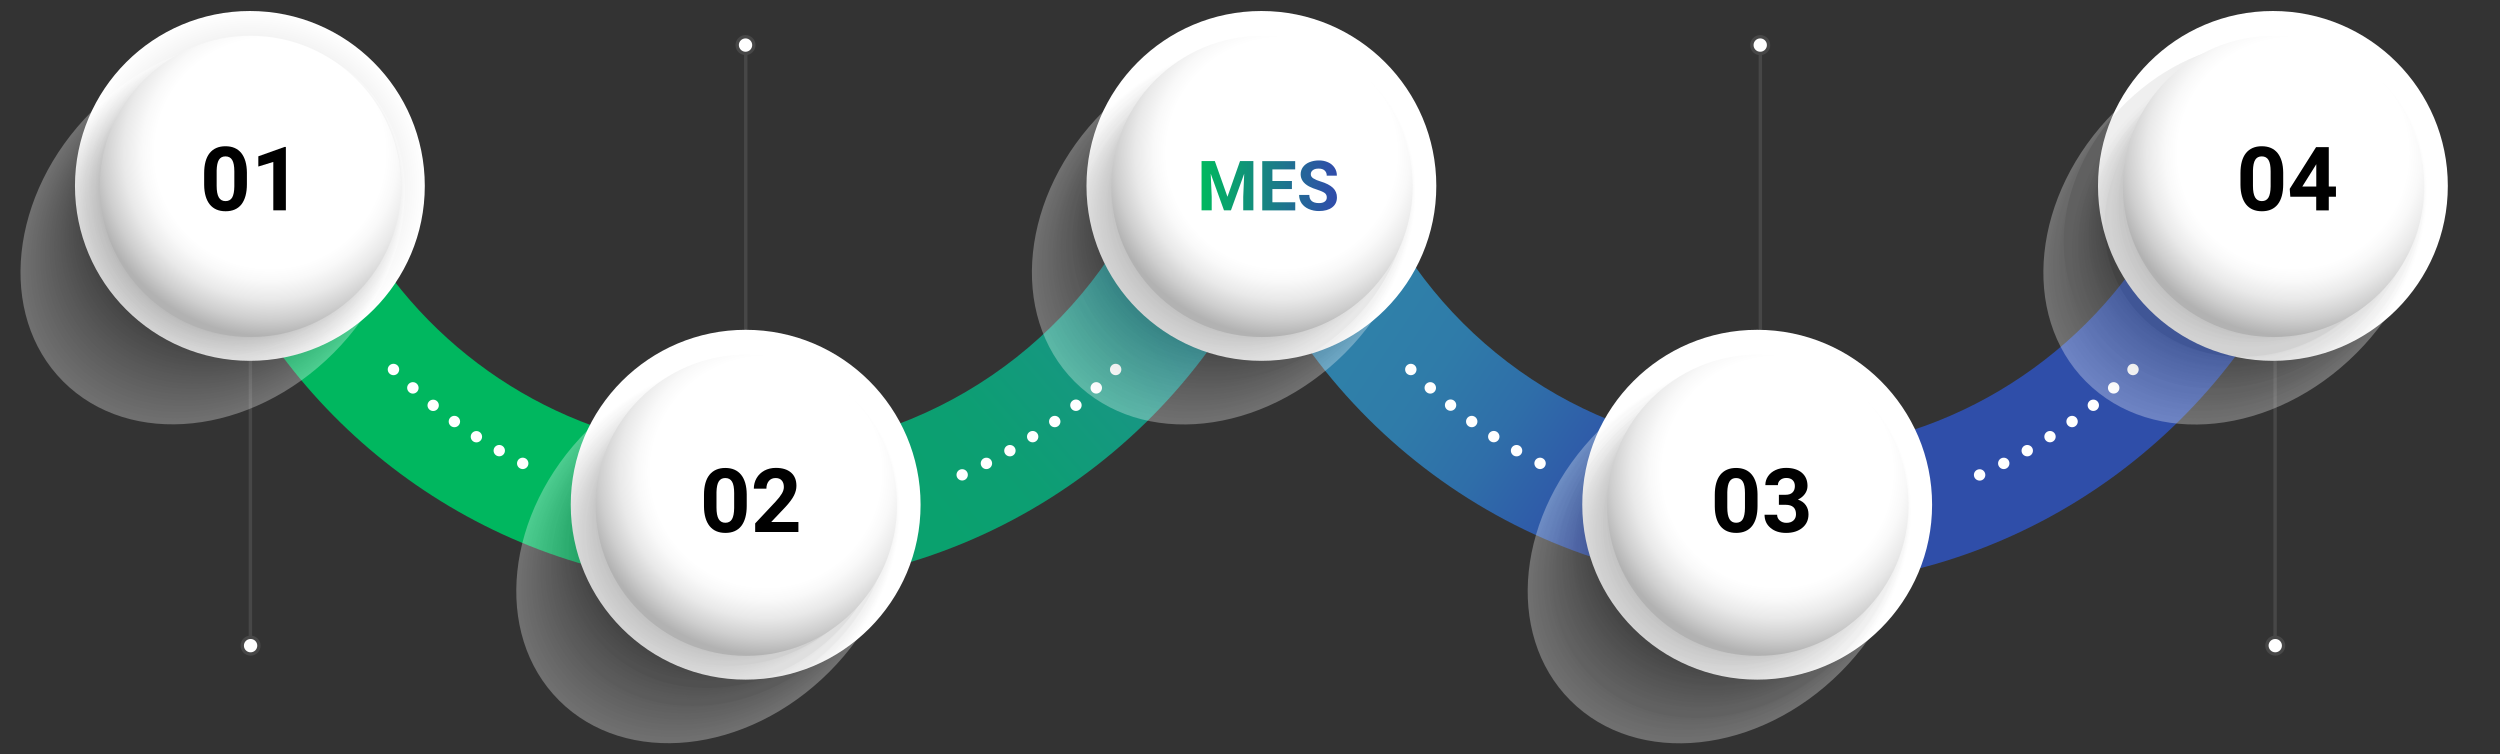 <?xml version="1.0" encoding="utf-8"?>
<!-- Generator: Adobe Illustrator 25.0.0, SVG Export Plug-In . SVG Version: 6.00 Build 0)  -->
<svg version="1.1" id="레이어_1" xmlns="http://www.w3.org/2000/svg" xmlns:xlink="http://www.w3.org/1999/xlink" x="0px"
	 y="0px" viewBox="0 0 3521.7 1062.4" style="enable-background:new 0 0 3521.7 1062.4;" xml:space="preserve">
<rect x="0" y="0" width="3521.7" height="1062.4" fill="#333333" stroke="none"/>
<style type="text/css">
	.st0{fill:url(#SVGID_1_);}
	.st1{fill:url(#SVGID_2_);}
	.st2{fill:url(#SVGID_3_);}
	.st3{fill:url(#SVGID_4_);}
	.st4{fill:#474747;}
	.st5{fill:#FFFFFF;}
	.st6{fill:url(#SVGID_5_);}
	.st7{opacity:0.3;}
	.st8{fill:#FAFAFA;}
	.st9{fill:#F5F5F5;}
	.st10{fill:#F0F0F0;}
	.st11{fill:#EBEBEB;}
	.st12{fill:#E7E7E7;}
	.st13{fill:#E2E2E2;}
	.st14{fill:#DDDDDD;}
	.st15{fill:#D8D8D8;}
	.st16{fill:#D3D3D3;}
	.st17{fill:#CECECE;}
	.st18{fill:#C9C9C9;}
	.st19{fill:#C4C4C4;}
	.st20{fill:#BFBFBF;}
	.st21{fill:#BABABA;}
	.st22{fill:#B6B6B6;}
	.st23{fill:#B1B1B1;}
	.st24{fill:#ACACAC;}
	.st25{fill:#A7A7A7;}
	.st26{fill:#A2A2A2;}
	.st27{fill:#9D9D9D;}
	.st28{fill:#989898;}
	.st29{fill:#939393;}
	.st30{fill:#8E8E8E;}
	.st31{fill:#8A8A8A;}
	.st32{fill:#858585;}
	.st33{fill:#808080;}
	.st34{fill:#7B7B7B;}
	.st35{fill:#767676;}
	.st36{fill:#717171;}
	.st37{fill:#6C6C6C;}
	.st38{fill:#676767;}
	.st39{fill:#626262;}
	.st40{fill:#5E5E5E;}
	.st41{fill:#595959;}
	.st42{fill:#545454;}
	.st43{fill:#4F4F4F;}
	.st44{fill:#4A4A4A;}
	.st45{fill:#454545;}
	.st46{fill:#404040;}
	.st47{fill:#3B3B3B;}
	.st48{fill:#363636;}
	.st49{fill:#313131;}
	.st50{fill:#2D2D2D;}
	.st51{fill:#282828;}
	.st52{fill:#232323;}
	.st53{fill:#1E1E1E;}
	.st54{fill:#191919;}
	.st55{fill:url(#SVGID_6_);}
	.st56{fill:url(#SVGID_7_);}
	.st57{fill:url(#SVGID_8_);}
	.st58{fill:url(#SVGID_9_);}
	.st59{fill:url(#SVGID_10_);}
	.st60{fill:url(#SVGID_11_);}
	.st61{fill:url(#SVGID_12_);}
	.st62{fill:url(#SVGID_13_);}
	.st63{fill:url(#SVGID_14_);}
	.st64{fill:url(#SVGID_15_);}
	.st65{fill:url(#SVGID_16_);}
	.st66{fill:url(#SVGID_17_);}
	.st67{enable-background:new    ;}
</style>
<g>
	<g id="Layer_1">
		
			<linearGradient id="SVGID_1_" gradientUnits="userSpaceOnUse" x1="238.089" y1="12.339" x2="1037.841" y2="-394.033" gradientTransform="matrix(1 0 0 -1 -134.55 292.85)">
			<stop  offset="0" style="stop-color:#00B75F"/>
			<stop  offset="1" style="stop-color:#00B75F"/>
		</linearGradient>
		<path class="st0" d="M983.6,824.2V633.7C777.2,612.9,600.6,491,504,318.3H294.1C406.7,597.7,670.2,800,983.6,824.2z"/>
		
			<linearGradient id="SVGID_2_" gradientUnits="userSpaceOnUse" x1="1416.848" y1="-391.967" x2="1849.153" y2="-20.19" gradientTransform="matrix(1 0 0 -1 -134.55 292.85)">
			<stop  offset="0" style="stop-color:#0AA16E"/>
			<stop  offset="0.24" style="stop-color:#0D9E73"/>
			<stop  offset="0.52" style="stop-color:#169781"/>
			<stop  offset="0.82" style="stop-color:#248A97"/>
			<stop  offset="1" style="stop-color:#2F80A9"/>
		</linearGradient>
		<path class="st1" d="M1111.7,824c345.7-27.3,630.5-271.5,718.3-596.5h-198.8c-79.6,219.3-279.2,381.1-519.4,406L1111.7,824z"/>
		
			<linearGradient id="SVGID_3_" gradientUnits="userSpaceOnUse" x1="2085.318" y1="-144.62" x2="2426.832" y2="-373.749" gradientTransform="matrix(1 0 0 -1 -134.55 292.85)">
			<stop  offset="0" style="stop-color:#2F80A9"/>
			<stop  offset="0.27" style="stop-color:#2F7BA9"/>
			<stop  offset="0.57" style="stop-color:#2F6EA9"/>
			<stop  offset="0.9" style="stop-color:#2F57A9"/>
			<stop  offset="1" style="stop-color:#2F4EA9"/>
		</linearGradient>
		<path class="st2" d="M2413.4,822V630.9c-230.5-32.1-420.5-190.7-497.7-403.4h-198.8C1802.9,545.7,2077.6,786.4,2413.4,822z"/>
		
			<linearGradient id="SVGID_4_" gradientUnits="userSpaceOnUse" x1="2641.638" y1="-279.241" x2="3414.767" y2="-279.241" gradientTransform="matrix(1 0 0 -1 -134.55 292.85)">
			<stop  offset="0" style="stop-color:#2F4EA9"/>
			<stop  offset="1" style="stop-color:#2F4EA9"/>
		</linearGradient>
		<path class="st3" d="M2535,825.8c325.8-13.8,601.8-219.8,717.7-507.5h-209.9c-101,180.5-289.3,305.5-507.8,317.6L2535,825.8z"/>
		<rect x="3202.5" y="504.2" class="st4" width="4.8" height="405.4"/>
		
			<ellipse transform="matrix(0.924 -0.383 0.383 0.924 -104.105 1295.79)" class="st5" cx="3205.1" cy="909.6" rx="11.8" ry="11.8"/>
		<path class="st4" d="M3205.1,895.4c7.8,0,14.1,6.3,14.1,14.1c0,7.8-6.3,14.1-14.1,14.1s-14.1-6.3-14.1-14.1
			C3191,901.8,3197.3,895.4,3205.1,895.4z M3205.1,918.9c5.2,0,9.4-4.2,9.4-9.4c0-5.2-4.2-9.4-9.4-9.4c-5.2,0-9.4,4.2-9.4,9.4
			c0,0,0,0,0,0C3195.8,914.7,3200,918.9,3205.1,918.9z"/>
		<rect x="2477.4" y="63.6" class="st4" width="4.8" height="405.4"/>
		<circle class="st5" cx="2479.6" cy="63.6" r="11.8"/>
		<path class="st4" d="M2479.6,49.4c7.8,0,14.1,6.3,14.1,14.2c0,7.8-6.3,14.1-14.2,14.1c-7.8,0-14.1-6.3-14.1-14.1
			C2465.4,55.8,2471.8,49.4,2479.6,49.4z M2479.6,72.9c5.2,0,9.4-4.2,9.4-9.4s-4.2-9.4-9.4-9.4c-5.2,0-9.4,4.2-9.4,9.4c0,0,0,0,0,0
			C2470.2,68.7,2474.4,72.9,2479.6,72.9z"/>
		<rect x="1048.1" y="63.6" class="st4" width="4.8" height="405.4"/>
		<circle class="st5" cx="1050.2" cy="63.6" r="11.8"/>
		<path class="st4" d="M1050.2,49.4c7.8,0,14.1,6.3,14.1,14.1s-6.3,14.1-14.1,14.1c-7.8,0-14.1-6.3-14.1-14.1v0
			C1036.1,55.8,1042.4,49.4,1050.2,49.4z M1050.2,72.9c5.2,0,9.4-4.2,9.4-9.4c0-5.2-4.2-9.4-9.4-9.4c-5.2,0-9.4,4.2-9.4,9.4
			c0,0,0,0,0,0C1040.9,68.7,1045.1,72.9,1050.2,72.9z"/>
		<rect x="350.3" y="504.2" class="st4" width="4.8" height="405.4"/>
		<circle class="st5" cx="352.9" cy="909.5" r="11.8"/>
		<path class="st4" d="M353,895.4c7.8,0,14.1,6.3,14.1,14.1c0,7.8-6.3,14.1-14.1,14.1c-7.8,0-14.1-6.3-14.1-14.1l0,0
			C338.8,901.8,345.1,895.4,353,895.4z M353,918.9c5.2,0,9.4-4.2,9.4-9.4c0-5.2-4.2-9.4-9.4-9.4c-5.2,0-9.4,4.2-9.4,9.4c0,0,0,0,0,0
			C343.6,914.7,347.8,918.9,353,918.9z"/>
		<path class="st5" d="M2781.3,672.3c-1.8-4.1,0-8.8,4.1-10.6c4.1-1.8,8.8,0,10.6,4.1c1.8,4.1,0,8.8-4.1,10.6
			C2787.9,678.1,2783.1,676.3,2781.3,672.3z"/>
		<path class="st5" d="M2815.5,656.4c-2-4-0.4-8.8,3.5-10.8c4-2,8.8-0.4,10.8,3.5c2,4,0.4,8.8-3.5,10.8
			C2822.4,662,2817.6,660.4,2815.5,656.4C2815.5,656.4,2815.5,656.4,2815.5,656.4z"/>
		<path class="st5" d="M2848.8,638.9c-2.2-3.8-0.9-8.8,2.9-11c3.8-2.2,8.8-0.9,11,2.9c2.2,3.8,0.9,8.8-2.9,11c0,0,0,0,0,0
			C2856,644,2851,642.7,2848.8,638.9C2848.8,638.9,2848.8,638.9,2848.8,638.9z"/>
		<circle class="st5" cx="2887.8" cy="615.1" r="8"/>
		<path class="st5" d="M2912.4,598.5c-2.6-3.6-1.8-8.6,1.8-11.2c3.6-2.6,8.6-1.8,11.2,1.8c2.6,3.6,1.8,8.6-1.8,11.2
			C2920.1,602.9,2915,602.1,2912.4,598.5C2912.4,598.5,2912.4,598.5,2912.4,598.5z"/>
		<circle class="st5" cx="2948.8" cy="570.9" r="8"/>
		<path class="st5" d="M2971.5,551.8c-3-3.3-2.7-8.4,0.6-11.4c3.3-3,8.4-2.7,11.4,0.6s2.7,8.4-0.6,11.4c0,0,0,0,0,0
			C2979.5,555.3,2974.4,555.1,2971.5,551.8z"/>
		<path class="st5" d="M2999,526.2c-3.1-3.1-3.1-8.2,0-11.4c3.1-3.1,8.2-3.1,11.4,0c3.1,3.1,3.1,8.2,0,11.4
			C3007.3,529.3,3002.2,529.3,2999,526.2z"/>
		<path class="st5" d="M1981.7,514.8c3.1-3.1,8.2-3.1,11.4,0c3.1,3.1,3.1,8.2,0,11.4c-3.1,3.1-8.2,3.1-11.4,0
			C1978.6,523,1978.6,517.9,1981.7,514.8C1981.7,514.8,1981.7,514.8,1981.7,514.8z"/>
		<path class="st5" d="M2008.8,541c3-3.3,8.1-3.6,11.4-0.6c3.3,3,3.6,8.1,0.6,11.4c-3,3.3-8,3.6-11.3,0.6
			C2006.1,549.4,2005.8,544.3,2008.8,541z"/>
		<circle class="st5" cx="2043.4" cy="570.7" r="8"/>
		<path class="st5" d="M2066.7,589.1c2.6-3.6,7.6-4.4,11.2-1.8s4.4,7.6,1.8,11.2c-2.6,3.6-7.6,4.4-11.2,1.8
			C2064.9,597.7,2064.1,592.7,2066.7,589.1C2066.7,589.1,2066.7,589.1,2066.7,589.1z"/>
		<path class="st5" d="M2097.5,610.7c2.4-3.7,7.4-4.8,11.1-2.4c3.7,2.4,4.8,7.4,2.4,11.1c-2.4,3.7-7.4,4.8-11.1,2.4
			C2096.2,619.5,2095.1,614.5,2097.5,610.7z"/>
		<path class="st5" d="M2129.4,630.8c2.2-3.8,7.1-5.1,11-2.9c3.8,2.2,5.1,7.1,2.9,11c-2.2,3.8-7.1,5.1-11,2.9c0,0,0,0,0,0
			C2128.5,639.5,2127.2,634.6,2129.4,630.8C2129.4,630.8,2129.4,630.8,2129.4,630.8z"/>
		<path class="st5" d="M2162.3,649.1c2-4,6.9-5.5,10.8-3.5c4,2,5.5,6.9,3.5,10.8c-2,4-6.9,5.5-10.8,3.5
			C2161.9,657.9,2160.3,653.1,2162.3,649.1C2162.3,649.1,2162.3,649.1,2162.3,649.1z"/>
		<circle class="st5" cx="1355.4" cy="668.9" r="8"/>
		<path class="st5" d="M1382.4,656.4c-2-4-0.4-8.8,3.5-10.8c4-2,8.8-0.4,10.8,3.5c2,4,0.4,8.8-3.5,10.8c0,0,0,0,0,0
			C1389.2,662,1384.4,660.4,1382.4,656.4z"/>
		<path class="st5" d="M1415.7,638.9c-2.2-3.8-0.9-8.8,2.9-11s8.8-0.9,11,2.9c2.2,3.8,0.9,8.8-2.9,11c0,0,0,0,0,0
			C1422.8,644,1417.9,642.7,1415.7,638.9C1415.7,638.9,1415.7,638.9,1415.7,638.9z"/>
		<circle class="st5" cx="1454.7" cy="615.1" r="8"/>
		<path class="st5" d="M1479.3,598.5c-2.6-3.6-1.8-8.6,1.8-11.2c3.6-2.6,8.6-1.8,11.2,1.8c2.6,3.6,1.8,8.6-1.8,11.2c0,0,0,0,0,0
			C1486.9,602.9,1481.9,602.1,1479.3,598.5z"/>
		<path class="st5" d="M1509.4,575.9c-2.8-3.5-2.3-8.5,1.2-11.3c3.5-2.8,8.5-2.3,11.3,1.2c2.8,3.4,2.3,8.5-1.2,11.3
			C1517.3,579.9,1512.2,579.4,1509.4,575.9C1509.4,575.9,1509.4,575.9,1509.4,575.9z"/>
		<path class="st5" d="M1538.3,551.8c-3-3.3-2.7-8.4,0.6-11.4c3.3-3,8.4-2.7,11.4,0.6c3,3.3,2.7,8.4-0.6,11.3
			C1546.4,555.4,1541.3,555.1,1538.3,551.8z"/>
		<path class="st5" d="M1565.9,526.2c-3.1-3.1-3.1-8.2,0-11.4c3.1-3.1,8.2-3.1,11.4,0c3.1,3.1,3.1,8.2,0,11.4
			C1574.2,529.3,1569.1,529.3,1565.9,526.2C1566,526.2,1566,526.2,1565.9,526.2z"/>
		<path class="st5" d="M548.6,514.8c3.1-3.1,8.2-3.1,11.4,0c3.1,3.1,3.1,8.2,0,11.4c-3.1,3.1-8.2,3.1-11.4,0
			C545.4,523,545.4,518,548.6,514.8C548.6,514.8,548.6,514.8,548.6,514.8z"/>
		<path class="st5" d="M575.6,541c3-3.3,8.1-3.6,11.4-0.6c3.3,3,3.6,8.1,0.6,11.4c-3,3.3-8.1,3.6-11.3,0.6
			C572.9,549.4,572.6,544.3,575.6,541C575.6,541,575.6,541,575.6,541z"/>
		<circle class="st5" cx="610.2" cy="571" r="8"/>
		<path class="st5" d="M633.6,589.1c2.6-3.6,7.6-4.4,11.2-1.8c3.6,2.6,4.4,7.6,1.8,11.2c-2.6,3.6-7.6,4.4-11.2,1.8
			C631.8,597.7,631,592.7,633.6,589.1C633.6,589.1,633.6,589.1,633.6,589.1z"/>
		<circle class="st5" cx="671.1" cy="615.2" r="8"/>
		<circle class="st5" cx="703.3" cy="634.8" r="8"/>
		<path class="st5" d="M729.2,649.1c2-4,6.9-5.5,10.8-3.5s5.5,6.9,3.5,10.8c-2,4-6.9,5.5-10.8,3.5
			C728.7,657.9,727.2,653.1,729.2,649.1C729.2,649.2,729.2,649.1,729.2,649.1z"/>
		
			<radialGradient id="SVGID_5_" cx="486.502" cy="30.985" r="246.431" gradientTransform="matrix(1 0 0 -1 -134.55 292.86)" gradientUnits="userSpaceOnUse">
			<stop  offset="0.29" style="stop-color:#DADADA"/>
			<stop  offset="0.52" style="stop-color:#E0E0E0"/>
			<stop  offset="0.8" style="stop-color:#EFEFEF"/>
			<stop  offset="1" style="stop-color:#FFFFFF"/>
		</radialGradient>
		<circle class="st6" cx="352" cy="261.9" r="246.4"/>
		<g class="st7">
			
				<ellipse transform="matrix(0.707 -0.707 0.707 0.707 -143.546 307.677)" class="st5" cx="299.6" cy="327.1" rx="297.6" ry="240.8"/>
			
				<ellipse transform="matrix(0.711 -0.703 0.703 0.711 -142.156 305.598)" class="st8" cx="300.7" cy="325.8" rx="294.3" ry="238.7"/>
			
				<ellipse transform="matrix(0.715 -0.699 0.699 0.715 -140.823 303.456)" class="st9" cx="301.9" cy="324.5" rx="291" ry="236.6"/>
			
				<ellipse transform="matrix(0.719 -0.695 0.695 0.719 -139.533 301.247)" class="st10" cx="302.9" cy="323.3" rx="287.8" ry="234.6"/>
			
				<ellipse transform="matrix(0.723 -0.691 0.691 0.723 -138.157 299.022)" class="st11" cx="304.1" cy="321.9" rx="284.6" ry="232.6"/>
			
				<ellipse transform="matrix(0.728 -0.686 0.686 0.728 -136.819 296.725)" class="st12" cx="305.2" cy="320.6" rx="281.4" ry="230.6"/>
			
				<ellipse transform="matrix(0.732 -0.682 0.682 0.732 -135.393 294.42)" class="st13" cx="306.3" cy="319.2" rx="278.3" ry="228.7"/>
			
				<ellipse transform="matrix(0.736 -0.677 0.677 0.736 -134.136 291.989)" class="st14" cx="307.4" cy="318" rx="275.2" ry="226.8"/>
			
				<ellipse transform="matrix(0.741 -0.672 0.672 0.741 -132.786 289.545)" class="st15" cx="308.5" cy="316.7" rx="272.1" ry="224.9"/>
			
				<ellipse transform="matrix(0.745 -0.667 0.667 0.745 -131.334 287.087)" class="st16" cx="309.6" cy="315.2" rx="269.1" ry="223.1"/>
			
				<ellipse transform="matrix(0.749 -0.662 0.662 0.749 -130.053 284.503)" class="st17" cx="310.7" cy="314" rx="266.1" ry="221.4"/>
			
				<ellipse transform="matrix(0.754 -0.657 0.657 0.754 -128.674 281.912)" class="st18" cx="311.9" cy="312.7" rx="263.2" ry="219.7"/>
			
				<ellipse transform="matrix(0.758 -0.652 0.652 0.758 -127.328 279.24)" class="st19" cx="313" cy="311.4" rx="260.3" ry="218"/>
			
				<ellipse transform="matrix(0.763 -0.646 0.646 0.763 -126.004 276.502)" class="st20" cx="314.1" cy="310.1" rx="257.5" ry="216.4"/>
			
				<ellipse transform="matrix(0.768 -0.641 0.641 0.768 -124.58 273.757)" class="st21" cx="315.2" cy="308.7" rx="254.7" ry="214.8"/>
			
				<ellipse transform="matrix(0.772 -0.635 0.635 0.772 -123.31 270.87)" class="st22" cx="316.3" cy="307.5" rx="252" ry="213.3"/>
			
				<ellipse transform="matrix(0.777 -0.629 0.629 0.777 -121.946 267.977)" class="st23" cx="317.4" cy="306.2" rx="249.3" ry="211.8"/>
			
				<ellipse transform="matrix(0.782 -0.623 0.623 0.782 -120.592 265.012)" class="st24" cx="318.5" cy="304.9" rx="246.6" ry="210.4"/>
			
				<ellipse transform="matrix(0.787 -0.617 0.617 0.787 -119.15 262.049)" class="st25" cx="319.7" cy="303.5" rx="244.1" ry="209"/>
			
				<ellipse transform="matrix(0.792 -0.611 0.611 0.792 -117.843 258.934)" class="st26" cx="320.7" cy="302.3" rx="241.6" ry="207.7"/>
			
				<ellipse transform="matrix(0.796 -0.605 0.605 0.796 -116.447 255.819)" class="st27" cx="321.9" cy="300.9" rx="239.1" ry="206.4"/>
			
				<ellipse transform="matrix(0.801 -0.598 0.598 0.801 -115.061 252.631)" class="st28" cx="323" cy="299.6" rx="236.7" ry="205.3"/>
			
				<ellipse transform="matrix(0.806 -0.591 0.591 0.806 -113.705 249.367)" class="st29" cx="324.1" cy="298.4" rx="234.4" ry="204.1"/>
			
				<ellipse transform="matrix(0.811 -0.585 0.585 0.811 -112.247 246.105)" class="st30" cx="325.2" cy="297" rx="232.1" ry="203"/>
			
				<ellipse transform="matrix(0.816 -0.578 0.578 0.816 -110.817 242.763)" class="st31" cx="326.3" cy="295.6" rx="229.9" ry="202"/>
			
				<ellipse transform="matrix(0.821 -0.571 0.571 0.821 -109.117 238.657)" class="st32" cx="326.2" cy="293.4" rx="227.4" ry="200.8"/>
			
				<ellipse transform="matrix(0.826 -0.563 0.563 0.826 -108.013 235.86)" class="st33" cx="328.5" cy="293.1" rx="225.6" ry="200.2"/>
			
				<ellipse transform="matrix(0.831 -0.556 0.556 0.831 -106.532 232.377)" class="st34" cx="329.6" cy="291.7" rx="223.6" ry="199.4"/>
			
				<ellipse transform="matrix(0.836 -0.548 0.548 0.836 -105.081 228.814)" class="st35" cx="330.7" cy="290.4" rx="221.6" ry="198.7"/>
			
				<ellipse transform="matrix(0.841 -0.54 0.54 0.841 -103.647 225.177)" class="st36" cx="331.8" cy="289.2" rx="219.8" ry="198"/>
			
				<ellipse transform="matrix(0.846 -0.533 0.533 0.846 -102.14 221.546)" class="st37" cx="333" cy="287.8" rx="218" ry="197.4"/>
			
				<ellipse transform="matrix(0.851 -0.525 0.525 0.851 -100.66 217.834)" class="st38" cx="334.1" cy="286.5" rx="216.2" ry="196.9"/>
			
				<ellipse transform="matrix(0.856 -0.516 0.516 0.856 -99.113 214.129)" class="st39" cx="335.2" cy="285.2" rx="214.6" ry="196.4"/>
			
				<ellipse transform="matrix(0.861 -0.508 0.508 0.861 -97.596 210.344)" class="st40" cx="336.3" cy="283.9" rx="213" ry="196"/>
			
				<ellipse transform="matrix(0.866 -0.5 0.5 0.866 -96.102 206.48)" class="st41" cx="337.4" cy="282.6" rx="211.5" ry="195.7"/>
			
				<ellipse transform="matrix(0.871 -0.491 0.491 0.871 -94.553 202.623)" class="st42" cx="338.5" cy="281.3" rx="210" ry="195.5"/>
			
				<ellipse transform="matrix(0.876 -0.483 0.483 0.876 -92.953 198.774)" class="st43" cx="339.6" cy="279.9" rx="208.7" ry="195.4"/>
			
				<ellipse transform="matrix(0.88 -0.474 0.474 0.88 -91.391 194.844)" class="st44" cx="340.7" cy="278.7" rx="207.4" ry="195.3"/>
			
				<ellipse transform="matrix(0.885 -0.465 0.465 0.885 -89.78 190.92)" class="st45" cx="341.9" cy="277.3" rx="206.2" ry="195.3"/>
			
				<ellipse transform="matrix(0.89 -0.457 0.457 0.89 -88.14 187)" class="st46" cx="343" cy="275.9" rx="205.1" ry="195.4"/>
			
				<ellipse transform="matrix(0.894 -0.447 0.447 0.894 -86.534 182.994)" class="st47" cx="344.1" cy="274.7" rx="204" ry="195.6"/>
			
				<ellipse transform="matrix(0.899 -0.438 0.438 0.899 -84.898 178.991)" class="st48" cx="345.2" cy="273.4" rx="203.1" ry="195.8"/>
			
				<ellipse transform="matrix(0.903 -0.429 0.429 0.903 -83.238 175)" class="st49" cx="346.3" cy="272" rx="202.2" ry="196.2"/>
			
				<ellipse transform="matrix(0.908 -0.42 0.42 0.908 -81.618 170.911)" class="st50" cx="347.4" cy="270.8" rx="201.4" ry="196.6"/>
			
				<ellipse transform="matrix(0.912 -0.411 0.411 0.912 -79.919 166.924)" class="st51" cx="348.5" cy="269.5" rx="200.7" ry="197.1"/>
			
				<ellipse transform="matrix(0.916 -0.402 0.402 0.916 -78.208 162.934)" class="st52" cx="349.7" cy="268.1" rx="200.1" ry="197.7"/>
			
				<ellipse transform="matrix(0.92 -0.392 0.392 0.92 -76.536 158.855)" class="st53" cx="350.7" cy="266.9" rx="199.5" ry="198.3"/>
			
				<ellipse transform="matrix(0.707 -0.707 0.707 0.707 -84.687 326.573)" class="st54" cx="351.9" cy="265.5" rx="199.1" ry="199.1"/>
		</g>
		
			<radialGradient id="SVGID_6_" cx="515.057" cy="77.172" r="257.771" gradientTransform="matrix(1 0 0 -1 -134.548 292.855)" gradientUnits="userSpaceOnUse">
			<stop  offset="0.63" style="stop-color:#FFFFFF"/>
			<stop  offset="0.7" style="stop-color:#F9F9F9"/>
			<stop  offset="0.8" style="stop-color:#E9E9E9"/>
			<stop  offset="0.91" style="stop-color:#CECECE"/>
			<stop  offset="1" style="stop-color:#B2B2B2"/>
		</radialGradient>
		<circle class="st55" cx="352.8" cy="262.6" r="212.2"/>
		
			<radialGradient id="SVGID_7_" cx="1907.502" cy="53.337" r="246.431" gradientTransform="matrix(1 0 0 -1 0 1062)" gradientUnits="userSpaceOnUse">
			<stop  offset="0.29" style="stop-color:#DADADA"/>
			<stop  offset="0.52" style="stop-color:#E0E0E0"/>
			<stop  offset="0.8" style="stop-color:#EFEFEF"/>
			<stop  offset="1" style="stop-color:#FFFFFF"/>
		</radialGradient>
		<circle class="st56" cx="1776.9" cy="261.9" r="246.4"/>
		<g class="st7">
			
				<ellipse transform="matrix(0.707 -0.707 0.707 0.707 273.797 1315.24)" class="st5" cx="1724.5" cy="327.1" rx="297.6" ry="240.8"/>
			
				<ellipse transform="matrix(0.711 -0.703 0.703 0.711 269.592 1307.487)" class="st8" cx="1725.6" cy="325.7" rx="294.3" ry="238.7"/>
			
				<ellipse transform="matrix(0.715 -0.699 0.699 0.715 265.161 1299.518)" class="st9" cx="1726.8" cy="324.5" rx="291" ry="236.6"/>
			
				<ellipse transform="matrix(0.719 -0.695 0.695 0.719 260.518 1291.332)" class="st10" cx="1727.9" cy="323.3" rx="287.8" ry="234.6"/>
			
				<ellipse transform="matrix(0.723 -0.691 0.691 0.723 256.056 1282.962)" class="st11" cx="1729" cy="322" rx="284.6" ry="232.6"/>
			
				<ellipse transform="matrix(0.728 -0.686 0.686 0.728 251.397 1274.377)" class="st12" cx="1730.1" cy="320.7" rx="281.4" ry="230.6"/>
			
				<ellipse transform="matrix(0.732 -0.682 0.682 0.732 246.919 1265.617)" class="st13" cx="1731.2" cy="319.1" rx="278.3" ry="228.7"/>
			
				<ellipse transform="matrix(0.736 -0.677 0.677 0.736 241.868 1256.546)" class="st14" cx="1732.4" cy="318.1" rx="275.2" ry="226.8"/>
			
				<ellipse transform="matrix(0.741 -0.672 0.672 0.741 237.012 1247.301)" class="st15" cx="1733.5" cy="316.8" rx="272.1" ry="224.9"/>
			
				<ellipse transform="matrix(0.745 -0.667 0.667 0.745 232.369 1237.893)" class="st16" cx="1734.5" cy="315.2" rx="269.1" ry="223.1"/>
			
				<ellipse transform="matrix(0.749 -0.662 0.662 0.749 227.154 1228.133)" class="st17" cx="1735.7" cy="314" rx="266.1" ry="221.4"/>
			
				<ellipse transform="matrix(0.754 -0.657 0.657 0.754 222.165 1218.212)" class="st18" cx="1736.7" cy="312.6" rx="263.2" ry="219.7"/>
			
				<ellipse transform="matrix(0.758 -0.652 0.652 0.758 217.004 1208.022)" class="st19" cx="1737.9" cy="311.3" rx="260.3" ry="218"/>
			
				<ellipse transform="matrix(0.763 -0.646 0.646 0.763 211.687 1197.562)" class="st20" cx="1739" cy="310.1" rx="257.5" ry="216.4"/>
			
				<ellipse transform="matrix(0.768 -0.641 0.641 0.768 206.589 1186.928)" class="st21" cx="1740" cy="308.6" rx="254.7" ry="214.8"/>
			
				<ellipse transform="matrix(0.772 -0.635 0.635 0.772 200.977 1175.917)" class="st22" cx="1741.2" cy="307.5" rx="252" ry="213.3"/>
			
				<ellipse transform="matrix(0.778 -0.628 0.628 0.778 195.206 1167.099)" class="st23" cx="1748.8" cy="307.4" rx="249.9" ry="212.3"/>
			
				<ellipse transform="matrix(0.782 -0.623 0.623 0.782 190.078 1153.252)" class="st24" cx="1743.5" cy="304.9" rx="246.6" ry="210.4"/>
			
				<ellipse transform="matrix(0.787 -0.617 0.617 0.787 184.782 1141.616)" class="st25" cx="1744.5" cy="303.4" rx="244.1" ry="209"/>
			
				<ellipse transform="matrix(0.792 -0.611 0.611 0.792 179.012 1129.554)" class="st26" cx="1745.7" cy="302.3" rx="241.6" ry="207.7"/>
			
				<ellipse transform="matrix(0.796 -0.605 0.605 0.796 173.469 1117.33)" class="st27" cx="1746.8" cy="300.9" rx="239.1" ry="206.4"/>
			
				<ellipse transform="matrix(0.801 -0.598 0.598 0.801 167.817 1104.813)" class="st28" cx="1747.9" cy="299.7" rx="236.7" ry="205.3"/>
			
				<ellipse transform="matrix(0.806 -0.591 0.591 0.806 162.052 1091.99)" class="st29" cx="1749" cy="298.5" rx="234.4" ry="204.1"/>
			
				<ellipse transform="matrix(0.811 -0.585 0.585 0.811 156.528 1079.015)" class="st30" cx="1750.1" cy="297" rx="232.1" ry="203"/>
			
				<ellipse transform="matrix(0.816 -0.578 0.578 0.816 150.894 1065.739)" class="st31" cx="1751.2" cy="295.6" rx="229.9" ry="202"/>
			
				<ellipse transform="matrix(0.821 -0.57 0.57 0.821 145.159 1052.156)" class="st32" cx="1752.3" cy="294.3" rx="227.7" ry="201.1"/>
			
				<ellipse transform="matrix(0.826 -0.563 0.563 0.826 139.33 1038.262)" class="st33" cx="1753.5" cy="293.2" rx="225.6" ry="200.2"/>
			
				<ellipse transform="matrix(0.831 -0.556 0.556 0.831 133.735 1024.229)" class="st34" cx="1754.6" cy="291.8" rx="223.6" ry="199.4"/>
			
				<ellipse transform="matrix(0.836 -0.548 0.548 0.836 128.053 1009.888)" class="st35" cx="1755.7" cy="290.4" rx="221.6" ry="198.7"/>
			
				<ellipse transform="matrix(0.841 -0.54 0.54 0.841 122.278 995.23)" class="st36" cx="1756.8" cy="289.3" rx="219.8" ry="198"/>
			
				<ellipse transform="matrix(0.846 -0.533 0.533 0.846 116.735 980.443)" class="st37" cx="1757.9" cy="287.9" rx="218" ry="197.4"/>
			
				<ellipse transform="matrix(0.851 -0.525 0.525 0.851 111.106 965.351)" class="st38" cx="1759" cy="286.6" rx="216.2" ry="196.9"/>
			
				<ellipse transform="matrix(0.856 -0.516 0.516 0.856 105.699 950.137)" class="st39" cx="1760.1" cy="285.1" rx="214.6" ry="196.4"/>
			
				<ellipse transform="matrix(0.861 -0.508 0.508 0.861 100.211 934.607)" class="st40" cx="1761.2" cy="283.8" rx="213" ry="196"/>
			
				<ellipse transform="matrix(0.866 -0.5 0.5 0.866 94.635 918.763)" class="st41" cx="1762.3" cy="282.7" rx="211.5" ry="195.7"/>
			
				<ellipse transform="matrix(0.871 -0.491 0.491 0.871 89.281 902.813)" class="st42" cx="1763.5" cy="281.4" rx="210" ry="195.5"/>
			
				<ellipse transform="matrix(0.876 -0.483 0.483 0.876 84.133 886.767)" class="st43" cx="1764.6" cy="280" rx="208.7" ry="195.4"/>
			
				<ellipse transform="matrix(0.88 -0.474 0.474 0.88 78.894 870.401)" class="st44" cx="1765.7" cy="278.7" rx="207.4" ry="195.3"/>
			
				<ellipse transform="matrix(0.885 -0.465 0.465 0.885 73.859 853.944)" class="st45" cx="1766.8" cy="277.4" rx="206.2" ry="195.3"/>
			
				<ellipse transform="matrix(0.89 -0.457 0.457 0.89 69.01 837.416)" class="st46" cx="1767.9" cy="275.9" rx="205.1" ry="195.4"/>
			
				<ellipse transform="matrix(0.894 -0.447 0.447 0.894 64.075 820.563)" class="st47" cx="1769" cy="274.6" rx="204" ry="195.6"/>
			
				<ellipse transform="matrix(0.899 -0.438 0.438 0.899 59.321 803.634)" class="st48" cx="1770.1" cy="273.3" rx="203.1" ry="195.8"/>
			
				<ellipse transform="matrix(0.903 -0.429 0.429 0.903 54.732 786.63)" class="st49" cx="1771.2" cy="272" rx="202.2" ry="196.2"/>
			
				<ellipse transform="matrix(0.908 -0.42 0.42 0.908 50.065 769.302)" class="st50" cx="1772.3" cy="270.9" rx="201.4" ry="196.6"/>
			
				<ellipse transform="matrix(0.912 -0.411 0.411 0.912 45.801 752.166)" class="st51" cx="1773.4" cy="269.5" rx="200.7" ry="197.1"/>
			
				<ellipse transform="matrix(0.916 -0.402 0.402 0.916 41.695 734.975)" class="st52" cx="1774.6" cy="268" rx="200.1" ry="197.7"/>
			
				<ellipse transform="matrix(0.92 -0.392 0.392 0.92 37.497 717.456)" class="st53" cx="1775.7" cy="266.9" rx="199.5" ry="198.3"/>
			<circle class="st54" cx="1776.8" cy="265.5" r="199.1"/>
		</g>
		
			<radialGradient id="SVGID_8_" cx="1939.969" cy="77.172" r="257.771" gradientTransform="matrix(1 0 0 -1 -134.551 292.866)" gradientUnits="userSpaceOnUse">
			<stop  offset="0.63" style="stop-color:#FFFFFF"/>
			<stop  offset="0.7" style="stop-color:#F9F9F9"/>
			<stop  offset="0.8" style="stop-color:#E9E9E9"/>
			<stop  offset="0.91" style="stop-color:#CECECE"/>
			<stop  offset="1" style="stop-color:#B2B2B2"/>
		</radialGradient>
		<circle class="st57" cx="1777.7" cy="262.6" r="212.2"/>
		
			<radialGradient id="SVGID_9_" cx="1181.026" cy="-395.804" r="246.431" gradientTransform="matrix(1 0 0 -1 0 1062)" gradientUnits="userSpaceOnUse">
			<stop  offset="0.29" style="stop-color:#DADADA"/>
			<stop  offset="0.52" style="stop-color:#E0E0E0"/>
			<stop  offset="0.8" style="stop-color:#EFEFEF"/>
			<stop  offset="1" style="stop-color:#FFFFFF"/>
		</radialGradient>
		<circle class="st58" cx="1050.4" cy="711" r="246.4"/>
		<g class="st7">
			
				<ellipse transform="matrix(0.707 -0.707 0.707 0.707 -256.565 933.098)" class="st5" cx="998.1" cy="776.3" rx="297.6" ry="240.8"/>
			
				<ellipse transform="matrix(0.711 -0.703 0.703 0.711 -256.141 926.477)" class="st8" cx="999.2" cy="774.9" rx="294.3" ry="238.7"/>
			
				<ellipse transform="matrix(0.715 -0.699 0.699 0.715 -255.793 919.659)" class="st9" cx="1000.3" cy="773.6" rx="291" ry="236.6"/>
			
				<ellipse transform="matrix(0.719 -0.695 0.695 0.719 -255.526 912.645)" class="st10" cx="1001.4" cy="772.5" rx="287.8" ry="234.6"/>
			
				<ellipse transform="matrix(0.723 -0.691 0.691 0.723 -255.073 905.577)" class="st11" cx="1002.5" cy="771.1" rx="284.6" ry="232.6"/>
			
				<ellipse transform="matrix(0.728 -0.686 0.686 0.728 -254.694 898.301)" class="st12" cx="1003.6" cy="769.8" rx="281.4" ry="230.6"/>
			
				<ellipse transform="matrix(0.732 -0.682 0.682 0.732 -254.122 890.974)" class="st13" cx="1004.7" cy="768.3" rx="278.3" ry="228.7"/>
			
				<ellipse transform="matrix(0.736 -0.677 0.677 0.736 -253.865 883.3)" class="st14" cx="1005.8" cy="767.2" rx="275.2" ry="226.8"/>
			
				<ellipse transform="matrix(0.741 -0.672 0.672 0.741 -253.408 875.563)" class="st15" cx="1006.9" cy="765.9" rx="272.1" ry="224.9"/>
			
				<ellipse transform="matrix(0.745 -0.667 0.667 0.745 -252.76 867.779)" class="st16" cx="1008.1" cy="764.3" rx="269.1" ry="223.1"/>
			
				<ellipse transform="matrix(0.749 -0.662 0.662 0.749 -252.401 859.635)" class="st17" cx="1009.2" cy="763.2" rx="266.1" ry="221.4"/>
			
				<ellipse transform="matrix(0.754 -0.657 0.657 0.754 -251.835 851.434)" class="st18" cx="1010.3" cy="761.8" rx="263.2" ry="219.7"/>
			
				<ellipse transform="matrix(0.758 -0.652 0.652 0.758 -251.302 843.031)" class="st19" cx="1011.4" cy="760.5" rx="260.3" ry="218"/>
			
				<ellipse transform="matrix(0.763 -0.646 0.646 0.763 -250.805 834.411)" class="st20" cx="1012.5" cy="759.2" rx="257.5" ry="216.4"/>
			
				<ellipse transform="matrix(0.769 -0.639 0.639 0.769 -252.637 825.196)" class="st21" cx="1015.6" cy="762.2" rx="255" ry="215.1"/>
			
				<ellipse transform="matrix(0.772 -0.635 0.635 0.772 -249.63 816.704)" class="st22" cx="1014.7" cy="756.7" rx="252" ry="213.3"/>
			
				<ellipse transform="matrix(0.777 -0.629 0.629 0.777 -248.954 807.621)" class="st23" cx="1015.8" cy="755.3" rx="249.3" ry="211.8"/>
			
				<ellipse transform="matrix(0.782 -0.623 0.623 0.782 -248.295 798.318)" class="st24" cx="1016.9" cy="754.1" rx="246.6" ry="210.4"/>
			
				<ellipse transform="matrix(0.787 -0.617 0.617 0.787 -247.417 788.981)" class="st25" cx="1018.1" cy="752.5" rx="244.1" ry="209"/>
			
				<ellipse transform="matrix(0.792 -0.611 0.611 0.792 -246.763 779.251)" class="st26" cx="1019.2" cy="751.4" rx="241.6" ry="207.7"/>
			
				<ellipse transform="matrix(0.796 -0.605 0.605 0.796 -245.891 769.489)" class="st27" cx="1020.3" cy="750.1" rx="239.1" ry="206.4"/>
			
				<ellipse transform="matrix(0.801 -0.598 0.598 0.801 -245.016 759.505)" class="st28" cx="1021.4" cy="748.8" rx="236.7" ry="205.3"/>
			
				<ellipse transform="matrix(0.808 -0.589 0.589 0.808 -247.404 748.326)" class="st29" cx="1025.5" cy="754.1" rx="234.8" ry="204.5"/>
			
				<ellipse transform="matrix(0.811 -0.585 0.585 0.811 -243.043 739.085)" class="st30" cx="1023.6" cy="746.1" rx="232.1" ry="203"/>
			
				<ellipse transform="matrix(0.816 -0.578 0.578 0.816 -241.939 728.652)" class="st31" cx="1024.8" cy="744.7" rx="229.9" ry="202"/>
			
				<ellipse transform="matrix(0.821 -0.57 0.57 0.821 -240.827 717.997)" class="st32" cx="1025.9" cy="743.5" rx="227.7" ry="201.1"/>
			
				<ellipse transform="matrix(0.826 -0.563 0.563 0.826 -239.695 707.136)" class="st33" cx="1027" cy="742.3" rx="225.6" ry="200.2"/>
			
				<ellipse transform="matrix(0.831 -0.556 0.556 0.831 -238.361 696.253)" class="st34" cx="1028.1" cy="740.9" rx="223.6" ry="199.4"/>
			
				<ellipse transform="matrix(0.836 -0.548 0.548 0.836 -237.007 685.154)" class="st35" cx="1029.2" cy="739.6" rx="221.6" ry="198.7"/>
			
				<ellipse transform="matrix(0.841 -0.54 0.54 0.841 -235.635 673.84)" class="st36" cx="1030.3" cy="738.4" rx="219.8" ry="198"/>
			
				<ellipse transform="matrix(0.846 -0.533 0.533 0.846 -234.064 662.525)" class="st37" cx="1031.4" cy="737" rx="218" ry="197.4"/>
			
				<ellipse transform="matrix(0.851 -0.525 0.525 0.851 -232.483 650.988)" class="st38" cx="1032.5" cy="735.7" rx="216.2" ry="196.9"/>
			
				<ellipse transform="matrix(0.856 -0.517 0.517 0.856 -229.577 645.794)" class="st39" cx="1043.3" cy="734.6" rx="215.6" ry="197.4"/>
			
				<ellipse transform="matrix(0.861 -0.508 0.508 0.861 -228.927 627.703)" class="st40" cx="1034.8" cy="733" rx="213" ry="196"/>
			
				<ellipse transform="matrix(0.866 -0.5 0.5 0.866 -227.122 615.74)" class="st41" cx="1035.8" cy="731.8" rx="211.5" ry="195.7"/>
			
				<ellipse transform="matrix(0.871 -0.491 0.491 0.871 -225.147 603.779)" class="st42" cx="1036.9" cy="730.5" rx="210" ry="195.5"/>
			
				<ellipse transform="matrix(0.876 -0.483 0.483 0.876 -223.011 591.825)" class="st43" cx="1038.1" cy="729.1" rx="208.7" ry="195.4"/>
			
				<ellipse transform="matrix(0.88 -0.474 0.474 0.88 -220.863 579.65)" class="st44" cx="1039.2" cy="727.9" rx="207.4" ry="195.3"/>
			
				<ellipse transform="matrix(0.885 -0.465 0.465 0.885 -218.561 567.496)" class="st45" cx="1040.3" cy="726.5" rx="206.2" ry="195.3"/>
			
				<ellipse transform="matrix(0.89 -0.457 0.457 0.89 -216.122 555.343)" class="st46" cx="1041.5" cy="725" rx="205.1" ry="195.4"/>
			
				<ellipse transform="matrix(0.894 -0.447 0.447 0.894 -213.674 542.982)" class="st47" cx="1042.5" cy="723.8" rx="204" ry="195.6"/>
			
				<ellipse transform="matrix(0.899 -0.438 0.438 0.899 -211.096 530.625)" class="st48" cx="1043.6" cy="722.5" rx="203.1" ry="195.8"/>
			
				<ellipse transform="matrix(0.903 -0.429 0.429 0.903 -208.395 518.288)" class="st49" cx="1044.8" cy="721.1" rx="202.2" ry="196.2"/>
			
				<ellipse transform="matrix(0.908 -0.42 0.42 0.908 -205.687 505.727)" class="st50" cx="1045.8" cy="720" rx="201.4" ry="196.6"/>
			
				<ellipse transform="matrix(0.912 -0.411 0.411 0.912 -202.763 493.42)" class="st51" cx="1047" cy="718.6" rx="200.7" ry="197.1"/>
			
				<ellipse transform="matrix(0.916 -0.402 0.402 0.916 -199.747 481.122)" class="st52" cx="1048.1" cy="717.2" rx="200.1" ry="197.7"/>
			
				<ellipse transform="matrix(0.92 -0.392 0.392 0.92 -196.715 468.607)" class="st53" cx="1049.2" cy="716" rx="199.5" ry="198.3"/>
			<circle class="st54" cx="1050.3" cy="714.6" r="199.1"/>
		</g>
		
			<radialGradient id="SVGID_10_" cx="1213.503" cy="-371.969" r="257.771" gradientTransform="matrix(1 0 0 -1 -134.55 292.86)" gradientUnits="userSpaceOnUse">
			<stop  offset="0.63" style="stop-color:#FFFFFF"/>
			<stop  offset="0.7" style="stop-color:#F9F9F9"/>
			<stop  offset="0.8" style="stop-color:#E9E9E9"/>
			<stop  offset="0.91" style="stop-color:#CECECE"/>
			<stop  offset="1" style="stop-color:#B2B2B2"/>
		</radialGradient>
		<circle class="st59" cx="1051.3" cy="711.7" r="212.2"/>
		
			<radialGradient id="SVGID_11_" cx="2605.938" cy="-395.804" r="246.431" gradientTransform="matrix(1 0 0 -1 0 1062)" gradientUnits="userSpaceOnUse">
			<stop  offset="0.29" style="stop-color:#DADADA"/>
			<stop  offset="0.52" style="stop-color:#E0E0E0"/>
			<stop  offset="0.8" style="stop-color:#EFEFEF"/>
			<stop  offset="1" style="stop-color:#FFFFFF"/>
		</radialGradient>
		<circle class="st60" cx="2475.3" cy="711" r="246.4"/>
		<g class="st7">
			
				<ellipse transform="matrix(0.707 -0.707 0.707 0.707 160.781 1940.668)" class="st5" cx="2423" cy="776.3" rx="297.6" ry="240.8"/>
			
				<ellipse transform="matrix(0.711 -0.703 0.703 0.711 155.615 1928.369)" class="st8" cx="2424.1" cy="774.8" rx="294.3" ry="238.7"/>
			
				<ellipse transform="matrix(0.715 -0.699 0.699 0.715 150.2 1915.725)" class="st9" cx="2425.2" cy="773.6" rx="291" ry="236.6"/>
			
				<ellipse transform="matrix(0.719 -0.695 0.695 0.719 144.538 1902.73)" class="st10" cx="2426.4" cy="772.5" rx="287.8" ry="234.6"/>
			
				<ellipse transform="matrix(0.723 -0.691 0.691 0.723 139.144 1889.524)" class="st11" cx="2427.5" cy="771.1" rx="284.6" ry="232.6"/>
			
				<ellipse transform="matrix(0.728 -0.686 0.686 0.728 133.528 1875.955)" class="st12" cx="2428.6" cy="769.9" rx="281.4" ry="230.6"/>
			
				<ellipse transform="matrix(0.732 -0.682 0.682 0.732 128.185 1862.174)" class="st13" cx="2429.6" cy="768.3" rx="278.3" ry="228.7"/>
			
				<ellipse transform="matrix(0.736 -0.677 0.677 0.736 122.145 1847.86)" class="st14" cx="2430.8" cy="767.3" rx="275.2" ry="226.8"/>
			
				<ellipse transform="matrix(0.741 -0.672 0.672 0.741 116.392 1833.326)" class="st15" cx="2431.9" cy="766" rx="272.1" ry="224.9"/>
			
				<ellipse transform="matrix(0.745 -0.667 0.667 0.745 110.947 1818.58)" class="st16" cx="2432.9" cy="764.2" rx="269.1" ry="223.1"/>
			
				<ellipse transform="matrix(0.751 -0.661 0.661 0.751 97.654 1799.324)" class="st17" cx="2433" cy="770.3" rx="265.9" ry="221.2"/>
			
				<ellipse transform="matrix(0.754 -0.657 0.657 0.754 99.004 1787.74)" class="st18" cx="2435.2" cy="761.8" rx="263.2" ry="219.7"/>
			
				<ellipse transform="matrix(0.758 -0.652 0.652 0.758 93.021 1771.809)" class="st19" cx="2436.3" cy="760.4" rx="260.3" ry="218"/>
			
				<ellipse transform="matrix(0.763 -0.646 0.646 0.763 86.892 1755.474)" class="st20" cx="2437.4" cy="759.2" rx="257.5" ry="216.4"/>
			
				<ellipse transform="matrix(0.768 -0.641 0.641 0.768 81.078 1738.924)" class="st21" cx="2438.5" cy="757.7" rx="254.7" ry="214.8"/>
			
				<ellipse transform="matrix(0.772 -0.635 0.635 0.772 74.663 1721.755)" class="st22" cx="2439.7" cy="756.7" rx="252" ry="213.3"/>
			
				<ellipse transform="matrix(0.777 -0.629 0.629 0.777 68.579 1704.369)" class="st23" cx="2440.8" cy="755.4" rx="249.3" ry="211.8"/>
			
				<ellipse transform="matrix(0.782 -0.623 0.623 0.782 62.378 1686.556)" class="st24" cx="2441.9" cy="754.1" rx="246.6" ry="210.4"/>
			
				<ellipse transform="matrix(0.787 -0.617 0.617 0.787 56.52 1668.545)" class="st25" cx="2442.9" cy="752.5" rx="244.1" ry="209"/>
			
				<ellipse transform="matrix(0.792 -0.611 0.611 0.792 50.097 1649.874)" class="st26" cx="2444.1" cy="751.5" rx="241.6" ry="207.7"/>
			
				<ellipse transform="matrix(0.796 -0.605 0.605 0.796 44.031 1630.999)" class="st27" cx="2445.2" cy="750.1" rx="239.1" ry="206.4"/>
			
				<ellipse transform="matrix(0.801 -0.598 0.598 0.801 37.867 1611.689)" class="st28" cx="2446.3" cy="748.8" rx="236.7" ry="205.3"/>
			
				<ellipse transform="matrix(0.806 -0.591 0.591 0.806 31.619 1591.934)" class="st29" cx="2447.5" cy="747.7" rx="234.4" ry="204.1"/>
			
				<ellipse transform="matrix(0.811 -0.585 0.585 0.811 25.738 1572.005)" class="st30" cx="2448.6" cy="746.1" rx="232.1" ry="203"/>
			
				<ellipse transform="matrix(0.816 -0.578 0.578 0.816 19.772 1551.628)" class="st31" cx="2449.7" cy="744.7" rx="229.9" ry="202"/>
			
				<ellipse transform="matrix(0.821 -0.57 0.57 0.821 13.738 1530.801)" class="st32" cx="2450.8" cy="743.5" rx="227.7" ry="201.1"/>
			
				<ellipse transform="matrix(0.826 -0.563 0.563 0.826 7.646 1509.534)" class="st33" cx="2451.9" cy="742.4" rx="225.6" ry="200.2"/>
			
				<ellipse transform="matrix(0.831 -0.556 0.556 0.831 1.912 1488.103)" class="st34" cx="2453" cy="740.9" rx="223.6" ry="199.4"/>
			
				<ellipse transform="matrix(0.836 -0.548 0.548 0.836 -3.873 1466.228)" class="st35" cx="2454.1" cy="739.6" rx="221.6" ry="198.7"/>
			
				<ellipse transform="matrix(0.841 -0.54 0.54 0.841 -9.709 1443.894)" class="st36" cx="2455.2" cy="738.5" rx="219.8" ry="198"/>
			
				<ellipse transform="matrix(0.846 -0.533 0.533 0.846 -15.186 1421.427)" class="st37" cx="2456.3" cy="737" rx="218" ry="197.4"/>
			
				<ellipse transform="matrix(0.851 -0.525 0.525 0.851 -20.718 1398.501)" class="st38" cx="2457.5" cy="735.8" rx="216.2" ry="196.9"/>
			
				<ellipse transform="matrix(0.856 -0.516 0.516 0.856 -25.896 1375.459)" class="st39" cx="2458.5" cy="734.3" rx="214.6" ry="196.4"/>
			
				<ellipse transform="matrix(0.861 -0.508 0.508 0.861 -31.127 1351.966)" class="st40" cx="2459.7" cy="733" rx="213" ry="196"/>
			
				<ellipse transform="matrix(0.866 -0.5 0.5 0.866 -36.386 1328.023)" class="st41" cx="2460.8" cy="731.9" rx="211.5" ry="195.7"/>
			
				<ellipse transform="matrix(0.871 -0.491 0.491 0.871 -41.317 1303.965)" class="st42" cx="2461.9" cy="730.6" rx="210" ry="195.5"/>
			
				<ellipse transform="matrix(0.876 -0.483 0.483 0.876 -45.926 1279.812)" class="st43" cx="2463" cy="729.1" rx="208.7" ry="195.4"/>
			
				<ellipse transform="matrix(0.88 -0.474 0.474 0.88 -50.58 1255.211)" class="st44" cx="2464.1" cy="727.9" rx="207.4" ry="195.3"/>
			
				<ellipse transform="matrix(0.885 -0.465 0.465 0.885 -54.921 1230.522)" class="st45" cx="2465.2" cy="726.5" rx="206.2" ry="195.3"/>
			
				<ellipse transform="matrix(0.89 -0.457 0.457 0.89 -58.975 1205.755)" class="st46" cx="2466.3" cy="725" rx="205.1" ry="195.4"/>
			
				<ellipse transform="matrix(0.894 -0.447 0.447 0.894 -63.067 1180.544)" class="st47" cx="2467.4" cy="723.8" rx="204" ry="195.6"/>
			
				<ellipse transform="matrix(0.899 -0.438 0.438 0.899 -66.881 1155.261)" class="st48" cx="2468.6" cy="722.5" rx="203.1" ry="195.8"/>
			
				<ellipse transform="matrix(0.903 -0.429 0.429 0.903 -70.425 1129.918)" class="st49" cx="2469.7" cy="721.1" rx="202.2" ry="196.2"/>
			
				<ellipse transform="matrix(0.908 -0.42 0.42 0.908 -74.007 1104.119)" class="st50" cx="2470.8" cy="720.2" rx="201.4" ry="196.6"/>
			
				<ellipse transform="matrix(0.912 -0.411 0.411 0.912 -77.043 1078.662)" class="st51" cx="2471.9" cy="718.6" rx="200.7" ry="197.1"/>
			
				<ellipse transform="matrix(0.916 -0.402 0.402 0.916 -79.846 1053.159)" class="st52" cx="2473" cy="717.1" rx="200.1" ry="197.7"/>
			
				<ellipse transform="matrix(0.92 -0.392 0.392 0.92 -82.682 1027.208)" class="st53" cx="2474.1" cy="716.1" rx="199.5" ry="198.3"/>
			<circle class="st54" cx="2475.2" cy="714.7" r="199.1"/>
		</g>
		
			<radialGradient id="SVGID_12_" cx="2638.415" cy="-371.969" r="257.771" gradientTransform="matrix(1 0 0 -1 -134.55 292.86)" gradientUnits="userSpaceOnUse">
			<stop  offset="0.63" style="stop-color:#FFFFFF"/>
			<stop  offset="0.7" style="stop-color:#F9F9F9"/>
			<stop  offset="0.8" style="stop-color:#E9E9E9"/>
			<stop  offset="0.91" style="stop-color:#CECECE"/>
			<stop  offset="1" style="stop-color:#B2B2B2"/>
		</radialGradient>
		<circle class="st61" cx="2476.2" cy="711.7" r="212.2"/>
		
			<radialGradient id="SVGID_13_" cx="3332.414" cy="53.337" r="246.431" gradientTransform="matrix(1 0 0 -1 0 1062)" gradientUnits="userSpaceOnUse">
			<stop  offset="0.29" style="stop-color:#DADADA"/>
			<stop  offset="0.52" style="stop-color:#E0E0E0"/>
			<stop  offset="0.8" style="stop-color:#EFEFEF"/>
			<stop  offset="1" style="stop-color:#FFFFFF"/>
		</radialGradient>
		<circle class="st62" cx="3201.8" cy="261.9" r="246.4"/>
		<g class="st7">
			
				<ellipse transform="matrix(0.707 -0.707 0.707 0.707 691.15 2322.813)" class="st5" cx="3149.5" cy="327.1" rx="297.6" ry="240.8"/>
			
				<ellipse transform="matrix(0.711 -0.703 0.703 0.711 681.341 2309.376)" class="st8" cx="3150.5" cy="325.7" rx="294.3" ry="238.7"/>
			
				<ellipse transform="matrix(0.715 -0.699 0.699 0.715 671.151 2295.584)" class="st9" cx="3151.7" cy="324.5" rx="291" ry="236.6"/>
			
				<ellipse transform="matrix(0.719 -0.695 0.695 0.719 660.573 2281.407)" class="st10" cx="3152.9" cy="323.4" rx="287.8" ry="234.6"/>
			
				<ellipse transform="matrix(0.723 -0.691 0.691 0.723 650.273 2266.915)" class="st11" cx="3154" cy="322" rx="284.6" ry="232.6"/>
			
				<ellipse transform="matrix(0.728 -0.686 0.686 0.728 639.609 2252.022)" class="st12" cx="3155.1" cy="320.7" rx="281.4" ry="230.6"/>
			
				<ellipse transform="matrix(0.732 -0.682 0.682 0.732 629.233 2236.82)" class="st13" cx="3156" cy="319.1" rx="278.3" ry="228.7"/>
			
				<ellipse transform="matrix(0.736 -0.677 0.677 0.736 617.871 2221.102)" class="st14" cx="3157.4" cy="318.2" rx="275.2" ry="226.8"/>
			
				<ellipse transform="matrix(0.741 -0.672 0.672 0.741 606.822 2205.058)" class="st15" cx="3158.5" cy="316.8" rx="272.1" ry="224.9"/>
			
				<ellipse transform="matrix(0.745 -0.667 0.667 0.745 596.063 2188.693)" class="st16" cx="3159.3" cy="315.1" rx="269.1" ry="223.1"/>
			
				<ellipse transform="matrix(0.749 -0.662 0.662 0.749 584.375 2171.771)" class="st17" cx="3160.6" cy="314.1" rx="266.1" ry="221.4"/>
			
				<ellipse transform="matrix(0.751 -0.661 0.661 0.751 587.912 2156.261)" class="st18" cx="3151.1" cy="299.1" rx="262.9" ry="219.4"/>
			
				<ellipse transform="matrix(0.758 -0.652 0.652 0.758 561.333 2136.804)" class="st19" cx="3162.7" cy="311.3" rx="260.3" ry="218"/>
			
				<ellipse transform="matrix(0.763 -0.646 0.646 0.763 549.378 2118.622)" class="st20" cx="3163.9" cy="310.1" rx="257.5" ry="216.4"/>
			
				<ellipse transform="matrix(0.768 -0.641 0.641 0.768 537.766 2100.108)" class="st21" cx="3164.9" cy="308.5" rx="254.7" ry="214.8"/>
			
				<ellipse transform="matrix(0.772 -0.635 0.635 0.772 525.269 2080.956)" class="st22" cx="3166.2" cy="307.6" rx="252" ry="213.3"/>
			
				<ellipse transform="matrix(0.777 -0.629 0.629 0.777 513.132 2061.473)" class="st23" cx="3167.3" cy="306.2" rx="249.3" ry="211.8"/>
			
				<ellipse transform="matrix(0.782 -0.623 0.623 0.782 500.746 2041.486)" class="st24" cx="3168.4" cy="305" rx="246.6" ry="210.4"/>
			
				<ellipse transform="matrix(0.787 -0.617 0.617 0.787 488.72 2021.18)" class="st25" cx="3169.4" cy="303.3" rx="244.1" ry="209"/>
			
				<ellipse transform="matrix(0.792 -0.611 0.611 0.792 475.867 2000.174)" class="st26" cx="3170.6" cy="302.4" rx="241.6" ry="207.7"/>
			
				<ellipse transform="matrix(0.796 -0.605 0.605 0.796 463.391 1978.84)" class="st27" cx="3171.7" cy="301" rx="239.1" ry="206.4"/>
			
				<ellipse transform="matrix(0.801 -0.598 0.598 0.801 450.703 1956.998)" class="st28" cx="3172.8" cy="299.7" rx="236.7" ry="205.3"/>
			
				<ellipse transform="matrix(0.806 -0.591 0.591 0.806 437.81 1934.614)" class="st29" cx="3174" cy="298.6" rx="234.4" ry="204.1"/>
			
				<ellipse transform="matrix(0.811 -0.585 0.585 0.811 425.305 1911.931)" class="st30" cx="3175" cy="297" rx="232.1" ry="203"/>
			
				<ellipse transform="matrix(0.816 -0.578 0.578 0.816 412.605 1888.716)" class="st31" cx="3176.1" cy="295.6" rx="229.9" ry="202"/>
			
				<ellipse transform="matrix(0.821 -0.57 0.57 0.821 399.726 1864.965)" class="st32" cx="3177.2" cy="294.3" rx="227.7" ry="201.1"/>
			
				<ellipse transform="matrix(0.826 -0.563 0.563 0.826 386.666 1840.662)" class="st33" cx="3178.4" cy="293.3" rx="225.6" ry="200.2"/>
			
				<ellipse transform="matrix(0.831 -0.556 0.556 0.831 374.01 1816.085)" class="st34" cx="3179.5" cy="291.8" rx="223.6" ry="199.4"/>
			
				<ellipse transform="matrix(0.836 -0.548 0.548 0.836 361.185 1790.957)" class="st35" cx="3180.6" cy="290.5" rx="221.6" ry="198.7"/>
			
				<ellipse transform="matrix(0.841 -0.54 0.54 0.841 348.205 1765.284)" class="st36" cx="3181.8" cy="289.4" rx="219.8" ry="198"/>
			
				<ellipse transform="matrix(0.846 -0.533 0.533 0.846 335.613 1739.345)" class="st37" cx="3182.8" cy="287.9" rx="218" ry="197.4"/>
			
				<ellipse transform="matrix(0.853 -0.522 0.522 0.853 309.301 1701.291)" class="st38" cx="3175.2" cy="301.5" rx="215.4" ry="196.2"/>
			
				<ellipse transform="matrix(0.856 -0.516 0.516 0.856 310.517 1686.144)" class="st39" cx="3185" cy="285.1" rx="214.6" ry="196.4"/>
			
				<ellipse transform="matrix(0.861 -0.508 0.508 0.861 298.013 1658.876)" class="st40" cx="3186.1" cy="283.8" rx="213" ry="196"/>
			
				<ellipse transform="matrix(0.866 -0.5 0.5 0.866 285.37 1631.045)" class="st41" cx="3187.3" cy="282.8" rx="211.5" ry="195.7"/>
			
				<ellipse transform="matrix(0.871 -0.491 0.491 0.871 273.112 1603.004)" class="st42" cx="3188.4" cy="281.5" rx="210" ry="195.5"/>
			
				<ellipse transform="matrix(0.876 -0.483 0.483 0.876 261.213 1574.757)" class="st43" cx="3189.5" cy="280" rx="208.7" ry="195.4"/>
			
				<ellipse transform="matrix(0.88 -0.474 0.474 0.88 249.182 1545.963)" class="st44" cx="3190.6" cy="278.8" rx="207.4" ry="195.3"/>
			
				<ellipse transform="matrix(0.885 -0.465 0.465 0.885 237.496 1516.979)" class="st45" cx="3191.7" cy="277.4" rx="206.2" ry="195.3"/>
			
				<ellipse transform="matrix(0.89 -0.457 0.457 0.89 226.157 1487.828)" class="st46" cx="3192.8" cy="275.8" rx="205.1" ry="195.4"/>
			
				<ellipse transform="matrix(0.894 -0.447 0.447 0.894 214.678 1458.128)" class="st47" cx="3193.9" cy="274.6" rx="204" ry="195.6"/>
			
				<ellipse transform="matrix(0.899 -0.438 0.438 0.899 203.535 1428.266)" class="st48" cx="3195" cy="273.3" rx="203.1" ry="195.8"/>
			
				<ellipse transform="matrix(0.903 -0.429 0.429 0.903 192.703 1398.259)" class="st49" cx="3196.1" cy="271.9" rx="202.2" ry="196.2"/>
			
				<ellipse transform="matrix(0.908 -0.42 0.42 0.908 181.742 1367.694)" class="st50" cx="3197.3" cy="271.1" rx="201.4" ry="196.6"/>
			
				<ellipse transform="matrix(0.912 -0.411 0.411 0.912 171.523 1337.412)" class="st51" cx="3198.4" cy="269.5" rx="200.7" ry="197.1"/>
			
				<ellipse transform="matrix(0.916 -0.402 0.402 0.916 161.592 1307.013)" class="st52" cx="3199.4" cy="267.9" rx="200.1" ry="197.7"/>
			
				<ellipse transform="matrix(0.92 -0.392 0.392 0.92 151.53 1276.057)" class="st53" cx="3200.6" cy="267" rx="199.5" ry="198.3"/>
			<circle class="st54" cx="3201.7" cy="265.5" r="199.1"/>
		</g>
		
			<radialGradient id="SVGID_14_" cx="3364.881" cy="77.171" r="257.771" gradientTransform="matrix(1 0 0 -1 -134.544 292.853)" gradientUnits="userSpaceOnUse">
			<stop  offset="0.63" style="stop-color:#FFFFFF"/>
			<stop  offset="0.7" style="stop-color:#F9F9F9"/>
			<stop  offset="0.8" style="stop-color:#E9E9E9"/>
			<stop  offset="0.91" style="stop-color:#CECECE"/>
			<stop  offset="1" style="stop-color:#B2B2B2"/>
		</radialGradient>
		<circle class="st63" cx="3202.7" cy="262.6" r="212.2"/>
		
			<linearGradient id="SVGID_15_" gradientUnits="userSpaceOnUse" x1="2046.503" y1="169.517" x2="2228.891" y2="168.944" gradientTransform="matrix(1 0 0 -1 -351.91 431.08)">
			<stop  offset="0" style="stop-color:#00B75F"/>
			<stop  offset="1" style="stop-color:#2F4EA9"/>
		</linearGradient>
		<path class="st64" d="M1711.3,226.9l17.8,50.3l17.7-50.3h18.8v69.4h-14.3v-19l1.4-32.7l-18.7,51.7h-9.8l-18.7-51.7l1.4,32.7v19
			h-14.3v-69.4H1711.3z"/>
		
			<linearGradient id="SVGID_16_" gradientUnits="userSpaceOnUse" x1="2046.503" y1="169.739" x2="2228.891" y2="169.166" gradientTransform="matrix(1 0 0 -1 -351.91 431.08)">
			<stop  offset="0" style="stop-color:#00B75F"/>
			<stop  offset="1" style="stop-color:#2F4EA9"/>
		</linearGradient>
		<path class="st65" d="M1819.9,266.3h-27.5v18.6h32.2v11.5h-46.5v-69.4h46.4v11.6h-32.1V255h27.5V266.3z"/>
		
			<linearGradient id="SVGID_17_" gradientUnits="userSpaceOnUse" x1="2046.503" y1="169.918" x2="2228.891" y2="169.345" gradientTransform="matrix(1 0 0 -1 -351.91 431.08)">
			<stop  offset="0" style="stop-color:#00B75F"/>
			<stop  offset="1" style="stop-color:#2F4EA9"/>
		</linearGradient>
		<path class="st66" d="M1869,278.1c0.1-2.4-0.9-4.7-2.9-6.2c-1.9-1.4-5.3-3-10.3-4.6c-4.1-1.2-8-2.8-11.8-4.7
			c-7.9-4.3-11.8-10-11.8-17.2c0-3.6,1.1-7.1,3.2-10c2.3-3.1,5.5-5.5,9.1-6.9c4.2-1.7,8.8-2.5,13.3-2.5c4.6-0.1,9.1,0.8,13.2,2.7
			c3.7,1.6,6.8,4.3,9,7.6c2.2,3.3,3.3,7.2,3.2,11.2h-14.3c0.2-2.8-0.9-5.5-3-7.4c-2-1.8-4.8-2.6-8.4-2.6c-3.5,0-6.2,0.7-8.1,2.2
			c-1.9,1.3-3,3.5-2.9,5.8c0,2.3,1.1,4.1,3.4,5.7c3.1,1.9,6.5,3.3,10,4.3c8.1,2.4,14,5.5,17.8,9.1c3.7,3.5,5.7,8.4,5.6,13.5
			c0,6-2.3,10.7-6.8,14.1c-4.5,3.4-10.7,5.1-18.4,5.1c-5,0.1-10-0.9-14.6-2.9c-4-1.7-7.5-4.5-10-8c-2.3-3.5-3.5-7.6-3.5-11.8h14.4
			c0,7.7,4.6,11.5,13.7,11.5c3.4,0,6.1-0.7,8-2.1C1868.1,282.6,1869.1,280.4,1869,278.1z"/>
		<g class="st67">
			<path d="M347.8,259.5c0,12.3-2.6,21.7-7.6,28.3c-5.1,6.5-12.6,9.8-22.4,9.8c-9.7,0-17.1-3.2-22.3-9.6c-5.1-6.4-7.8-15.6-7.9-27.5
				V244c0-12.4,2.6-21.9,7.7-28.3c5.2-6.4,12.6-9.7,22.3-9.7c9.7,0,17.1,3.2,22.3,9.6c5.1,6.4,7.8,15.6,7.9,27.5V259.5z
				 M330.1,241.5c0-7.4-1-12.8-3-16.1c-2-3.4-5.2-5.1-9.5-5.1c-4.2,0-7.2,1.6-9.2,4.8c-2,3.2-3,8.2-3.2,15v21.7c0,7.3,1,12.7,3,16.2
				c2,3.5,5.2,5.3,9.5,5.3c4.3,0,7.4-1.7,9.4-5.1c1.9-3.4,2.9-8.6,3-15.6V241.5z"/>
			<path d="M402.7,296.3H385v-68.2l-21.1,6.5v-14.4l36.9-13.2h1.9V296.3z"/>
		</g>
		<g class="st67">
			<path d="M1051.9,712.6c0,12.3-2.6,21.7-7.6,28.3c-5.1,6.5-12.6,9.8-22.4,9.8c-9.7,0-17.1-3.2-22.3-9.6
				c-5.1-6.4-7.8-15.6-7.9-27.5v-16.4c0-12.4,2.6-21.9,7.7-28.3c5.2-6.4,12.6-9.7,22.3-9.7c9.7,0,17.1,3.2,22.3,9.6
				c5.1,6.4,7.8,15.6,7.9,27.5V712.6z M1034.2,694.6c0-7.4-1-12.8-3-16.1c-2-3.4-5.2-5.1-9.5-5.1c-4.2,0-7.2,1.6-9.2,4.8
				c-2,3.2-3,8.2-3.2,15v21.7c0,7.3,1,12.7,3,16.2c2,3.5,5.2,5.3,9.5,5.3c4.3,0,7.4-1.7,9.4-5.1c1.9-3.4,2.9-8.6,3-15.6V694.6z"/>
			<path d="M1124.9,749.4h-61.1v-12.1l28.8-30.7c4-4.3,6.9-8.1,8.8-11.3c1.9-3.2,2.8-6.3,2.8-9.2c0-4-1-7.1-3-9.3
				c-2-2.3-4.9-3.4-8.6-3.4c-4,0-7.2,1.4-9.5,4.1c-2.3,2.8-3.5,6.4-3.5,10.9h-17.7c0-5.4,1.3-10.4,3.9-14.9c2.6-4.5,6.3-8,11-10.6
				c4.7-2.5,10.1-3.8,16.1-3.8c9.2,0,16.3,2.2,21.4,6.6c5.1,4.4,7.6,10.6,7.6,18.7c0,4.4-1.1,8.9-3.4,13.5c-2.3,4.6-6.2,9.9-11.8,16
				l-20.3,21.4h38.3V749.4z"/>
		</g>
		<g class="st67">
			<path d="M2475.8,712.6c0,12.3-2.5,21.7-7.6,28.3c-5.1,6.5-12.6,9.8-22.4,9.8c-9.7,0-17.1-3.2-22.3-9.6
				c-5.1-6.4-7.8-15.6-7.9-27.5v-16.4c0-12.4,2.6-21.9,7.7-28.3c5.2-6.4,12.6-9.7,22.3-9.7c9.7,0,17.1,3.2,22.3,9.6
				c5.1,6.4,7.8,15.6,7.9,27.5V712.6z M2458.1,694.6c0-7.4-1-12.8-3-16.1c-2-3.4-5.2-5.1-9.5-5.1c-4.2,0-7.2,1.6-9.2,4.8
				c-2,3.2-3,8.2-3.2,15v21.7c0,7.3,1,12.7,3,16.2c2,3.5,5.2,5.3,9.5,5.3c4.3,0,7.4-1.7,9.4-5.1c1.9-3.4,2.9-8.6,3-15.6V694.6z"/>
			<path d="M2505.8,697h9.4c4.5,0,7.8-1.1,10-3.4c2.2-2.2,3.2-5.2,3.2-8.9c0-3.6-1.1-6.4-3.2-8.4s-5.1-3-8.8-3
				c-3.4,0-6.2,0.9-8.5,2.8s-3.4,4.3-3.4,7.3h-17.7c0-4.7,1.3-8.8,3.8-12.5c2.5-3.7,6-6.6,10.5-8.7c4.5-2.1,9.5-3.1,14.9-3.1
				c9.4,0,16.8,2.3,22.2,6.8c5.3,4.5,8,10.7,8,18.6c0,4.1-1.2,7.8-3.7,11.3c-2.5,3.4-5.8,6.1-9.8,7.9c5,1.8,8.8,4.5,11.2,8.1
				c2.5,3.6,3.7,7.8,3.7,12.7c0,7.9-2.9,14.3-8.7,19c-5.8,4.8-13.4,7.2-22.9,7.2c-8.9,0-16.2-2.3-21.8-7c-5.7-4.7-8.5-10.9-8.5-18.6
				h17.7c0,3.3,1.3,6.1,3.8,8.2c2.5,2.1,5.6,3.2,9.3,3.2c4.2,0,7.5-1.1,9.9-3.3c2.4-2.2,3.6-5.2,3.6-8.8c0-8.9-4.9-13.3-14.7-13.3
				h-9.4V697z"/>
		</g>
		<g class="st67">
			<path d="M3216.3,259.5c0,12.3-2.5,21.7-7.6,28.3c-5.1,6.5-12.6,9.8-22.4,9.8c-9.7,0-17.1-3.2-22.3-9.6
				c-5.1-6.4-7.8-15.6-7.9-27.5V244c0-12.4,2.6-21.9,7.7-28.3c5.2-6.4,12.6-9.7,22.3-9.7c9.7,0,17.1,3.2,22.3,9.6
				c5.1,6.4,7.8,15.6,7.9,27.5V259.5z M3198.6,241.5c0-7.4-1-12.8-3-16.1c-2-3.4-5.2-5.1-9.5-5.1c-4.2,0-7.2,1.6-9.2,4.8
				c-2,3.2-3,8.2-3.2,15v21.7c0,7.3,1,12.7,3,16.2c2,3.5,5.2,5.3,9.5,5.3c4.3,0,7.4-1.7,9.4-5.1c1.9-3.4,2.9-8.6,3-15.6V241.5z"/>
			<path d="M3280.5,262.8h10.1v14.3h-10.1v19.3h-17.7v-19.3h-36.5l-0.8-11.1l37.1-58.7h17.9V262.8z M3243.2,262.8h19.7v-31.5l-1.2,2
				L3243.2,262.8z"/>
		</g>
	</g>
</g>
</svg>
